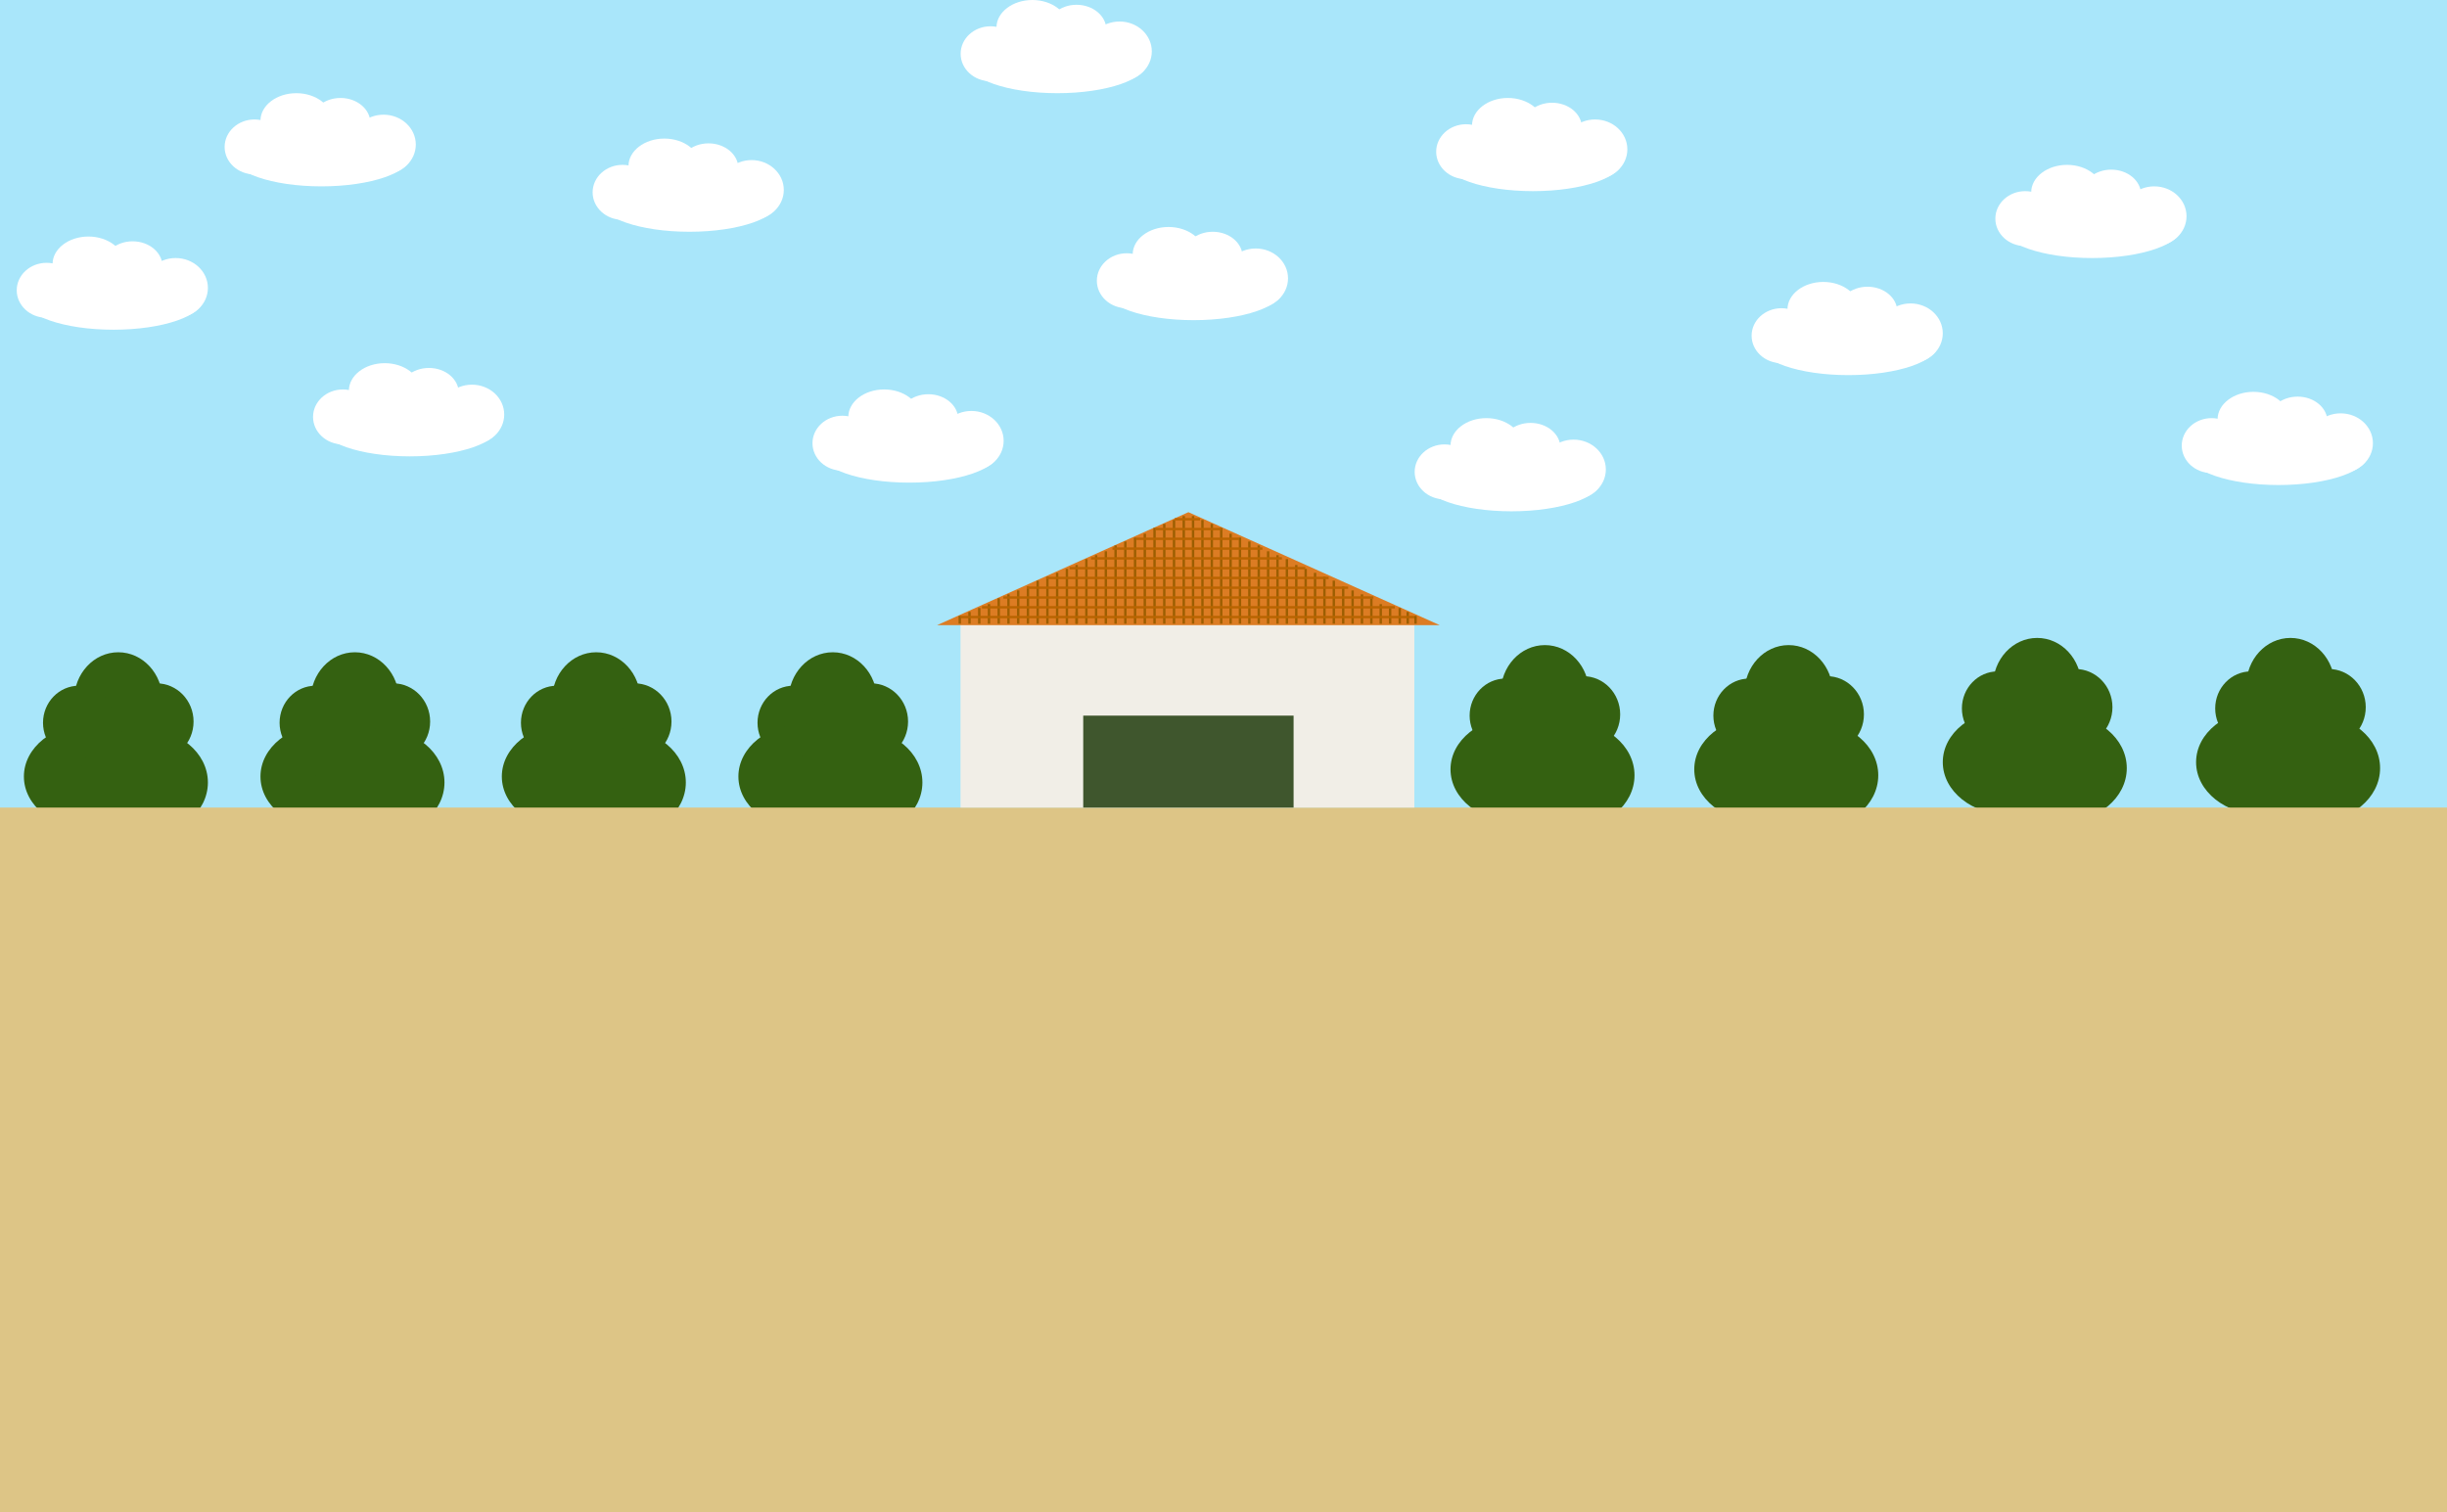 <svg width="1024" height="633" viewBox="0 0 1024 633" fill="none" xmlns="http://www.w3.org/2000/svg">
<rect width="1024" height="633" fill="#A9E6FA"/>
<ellipse cx="148.5" cy="293" rx="18.5" ry="20" fill="#346111"/>
<ellipse cx="164.5" cy="302" rx="15.5" ry="16" fill="#346111"/>
<ellipse cx="132" cy="302.5" rx="15" ry="15.5" fill="#346111"/>
<ellipse cx="145" cy="314" rx="15" ry="16" fill="#346111"/>
<ellipse cx="136.5" cy="325" rx="27.5" ry="22" fill="#346111"/>
<ellipse cx="159" cy="327.5" rx="27" ry="22.5" fill="#346111"/>
<ellipse cx="852.5" cy="287" rx="18.5" ry="20" fill="#346111"/>
<ellipse cx="868.5" cy="296" rx="15.5" ry="16" fill="#346111"/>
<ellipse cx="836" cy="296.5" rx="15" ry="15.5" fill="#346111"/>
<ellipse cx="849" cy="308" rx="15" ry="16" fill="#346111"/>
<ellipse cx="840.5" cy="319" rx="27.5" ry="22" fill="#346111"/>
<ellipse cx="863" cy="321.5" rx="27" ry="22.5" fill="#346111"/>
<ellipse cx="958.5" cy="287" rx="18.5" ry="20" fill="#346111"/>
<ellipse cx="974.5" cy="296" rx="15.5" ry="16" fill="#346111"/>
<ellipse cx="942" cy="296.5" rx="15" ry="15.5" fill="#346111"/>
<ellipse cx="955" cy="308" rx="15" ry="16" fill="#346111"/>
<ellipse cx="946.5" cy="319" rx="27.5" ry="22" fill="#346111"/>
<ellipse cx="969" cy="321.5" rx="27" ry="22.5" fill="#346111"/>
<ellipse cx="748.5" cy="290" rx="18.5" ry="20" fill="#346111"/>
<ellipse cx="764.5" cy="299" rx="15.5" ry="16" fill="#346111"/>
<ellipse cx="732" cy="299.5" rx="15" ry="15.5" fill="#346111"/>
<ellipse cx="745" cy="311" rx="15" ry="16" fill="#346111"/>
<ellipse cx="736.5" cy="322" rx="27.5" ry="22" fill="#346111"/>
<ellipse cx="759" cy="324.5" rx="27" ry="22.5" fill="#346111"/>
<ellipse cx="646.5" cy="290" rx="18.5" ry="20" fill="#346111"/>
<ellipse cx="662.5" cy="299" rx="15.5" ry="16" fill="#346111"/>
<ellipse cx="630" cy="299.5" rx="15" ry="15.5" fill="#346111"/>
<ellipse cx="643" cy="311" rx="15" ry="16" fill="#346111"/>
<ellipse cx="634.5" cy="322" rx="27.5" ry="22" fill="#346111"/>
<ellipse cx="657" cy="324.5" rx="27" ry="22.5" fill="#346111"/>
<ellipse cx="249.5" cy="293" rx="18.5" ry="20" fill="#346111"/>
<ellipse cx="265.5" cy="302" rx="15.5" ry="16" fill="#346111"/>
<ellipse cx="233" cy="302.5" rx="15" ry="15.5" fill="#346111"/>
<ellipse cx="246" cy="314" rx="15" ry="16" fill="#346111"/>
<ellipse cx="237.5" cy="325" rx="27.5" ry="22" fill="#346111"/>
<ellipse cx="260" cy="327.5" rx="27" ry="22.5" fill="#346111"/>
<ellipse cx="348.5" cy="293" rx="18.5" ry="20" fill="#346111"/>
<ellipse cx="364.5" cy="302" rx="15.5" ry="16" fill="#346111"/>
<ellipse cx="332" cy="302.5" rx="15" ry="15.5" fill="#346111"/>
<ellipse cx="345" cy="314" rx="15" ry="16" fill="#346111"/>
<ellipse cx="336.5" cy="325" rx="27.5" ry="22" fill="#346111"/>
<ellipse cx="359" cy="327.5" rx="27" ry="22.5" fill="#346111"/>
<ellipse cx="49.5" cy="293" rx="18.5" ry="20" fill="#346111"/>
<ellipse cx="65.5" cy="302" rx="15.5" ry="16" fill="#346111"/>
<ellipse cx="33" cy="302.5" rx="15" ry="15.5" fill="#346111"/>
<ellipse cx="46" cy="314" rx="15" ry="16" fill="#346111"/>
<ellipse cx="37.5" cy="325" rx="27.5" ry="22" fill="#346111"/>
<ellipse cx="60" cy="327.5" rx="27" ry="22.5" fill="#346111"/>
<rect y="338" width="1024" height="295" fill="#DDC586"/>
<rect x="401.952" y="261.037" width="189.911" height="76.963" fill="#F1EEE7"/>
<path d="M497.315 214.369L602.49 261.652H392.14L497.315 214.369Z" fill="#DC7C23"/>
<line x1="589.103" y1="256.125" x2="589.103" y2="261.038" stroke="#9C5E01"/>
<rect x="453.301" y="299.519" width="88.027" height="38.481" fill="#3F562D"/>
<line x1="409.788" y1="254.487" x2="409.788" y2="261.038" stroke="#9C5E01"/>
<line x1="438.315" y1="241.387" x2="438.315" y2="261.038" stroke="#9C5E01"/>
<line x1="458.692" y1="232.381" x2="458.692" y2="261.038" stroke="#9C5E01"/>
<line x1="474.993" y1="225.012" x2="474.993" y2="261.038" stroke="#9C5E01"/>
<line x1="491.295" y1="217.644" x2="491.295" y2="261.038" stroke="#9C5E01"/>
<line x1="495.37" y1="216.006" x2="495.37" y2="261.038" stroke="#9C5E01"/>
<line x1="487.219" y1="219.281" x2="487.219" y2="261.038" stroke="#9C5E01"/>
<line x1="483.144" y1="220.919" x2="483.144" y2="261.038" stroke="#9C5E01"/>
<line x1="479.069" y1="223.375" x2="479.069" y2="261.038" stroke="#9C5E01"/>
<line x1="470.918" y1="226.65" x2="470.918" y2="261.038" stroke="#9C5E01"/>
<line x1="466.842" y1="228.287" x2="466.842" y2="261.038" stroke="#9C5E01"/>
<line x1="462.767" y1="230.744" x2="462.767" y2="261.038" stroke="#9C5E01"/>
<line x1="454.616" y1="234.019" x2="454.616" y2="261.038" stroke="#9C5E01"/>
<line x1="450.541" y1="236.475" x2="450.541" y2="261.038" stroke="#9C5E01"/>
<line x1="446.466" y1="238.112" x2="446.466" y2="261.038" stroke="#9C5E01"/>
<line x1="442.39" y1="239.75" x2="442.39" y2="261.038" stroke="#9C5E01"/>
<line x1="434.24" y1="243.025" x2="434.24" y2="261.038" stroke="#9C5E01"/>
<line x1="430.164" y1="245.481" x2="430.164" y2="261.038" stroke="#9C5E01"/>
<line x1="405.712" y1="256.125" x2="405.712" y2="261.038" stroke="#9C5E01"/>
<line x1="401.637" y1="257.763" x2="401.637" y2="261.038" stroke="#9C5E01"/>
<line x1="450.541" y1="256.125" x2="450.541" y2="261.038" stroke="#9C5E01"/>
<line x1="426.089" y1="247.119" x2="426.089" y2="261.038" stroke="#9C5E01"/>
<line x1="422.014" y1="248.756" x2="422.014" y2="261.038" stroke="#9C5E01"/>
<line x1="417.938" y1="250.394" x2="417.938" y2="261.038" stroke="#9C5E01"/>
<line x1="413.863" y1="252.85" x2="413.863" y2="261.038" stroke="#9C5E01"/>
<line y1="-0.5" x2="6.55" y2="-0.5" transform="matrix(0 1 1 0 582.23 254.487)" stroke="#9C5E01"/>
<line y1="-0.5" x2="19.65" y2="-0.5" transform="matrix(0 1 1 0 554.74 241.387)" stroke="#9C5E01"/>
<line y1="-0.5" x2="28.656" y2="-0.5" transform="matrix(0 1 1 0 535.105 232.381)" stroke="#9C5E01"/>
<line y1="-0.5" x2="36.025" y2="-0.5" transform="matrix(0 1 1 0 519.396 225.012)" stroke="#9C5E01"/>
<line y1="-0.5" x2="43.394" y2="-0.5" transform="matrix(0 1 1 0 503.687 217.644)" stroke="#9C5E01"/>
<line y1="-0.5" x2="45.031" y2="-0.5" transform="matrix(0 1 1 0 499.76 216.006)" stroke="#9C5E01"/>
<line y1="-0.5" x2="41.756" y2="-0.5" transform="matrix(0 1 1 0 507.615 219.281)" stroke="#9C5E01"/>
<line y1="-0.5" x2="40.119" y2="-0.5" transform="matrix(0 1 1 0 511.542 220.919)" stroke="#9C5E01"/>
<line y1="-0.5" x2="37.663" y2="-0.5" transform="matrix(0 1 1 0 515.469 223.375)" stroke="#9C5E01"/>
<line y1="-0.5" x2="34.388" y2="-0.5" transform="matrix(0 1 1 0 523.323 226.65)" stroke="#9C5E01"/>
<line y1="-0.5" x2="32.75" y2="-0.5" transform="matrix(0 1 1 0 527.25 228.287)" stroke="#9C5E01"/>
<line y1="-0.5" x2="30.294" y2="-0.5" transform="matrix(0 1 1 0 531.177 230.744)" stroke="#9C5E01"/>
<line y1="-0.5" x2="27.019" y2="-0.5" transform="matrix(0 1 1 0 539.032 234.019)" stroke="#9C5E01"/>
<line y1="-0.5" x2="24.562" y2="-0.5" transform="matrix(0 1 1 0 542.959 236.475)" stroke="#9C5E01"/>
<line y1="-0.5" x2="22.925" y2="-0.5" transform="matrix(0 1 1 0 546.886 238.112)" stroke="#9C5E01"/>
<line y1="-0.5" x2="21.288" y2="-0.5" transform="matrix(0 1 1 0 550.813 239.75)" stroke="#9C5E01"/>
<line y1="-0.5" x2="18.012" y2="-0.5" transform="matrix(0 1 1 0 558.667 243.025)" stroke="#9C5E01"/>
<line y1="-0.5" x2="15.556" y2="-0.5" transform="matrix(0 1 1 0 562.595 245.481)" stroke="#9C5E01"/>
<path d="M585.75 254.487V261.038" stroke="#9C5E01"/>
<line x1="592.363" y1="257.763" x2="592.363" y2="261.038" stroke="#9C5E01"/>
<line y1="-0.5" x2="13.919" y2="-0.5" transform="matrix(0 1 1 0 566.522 247.119)" stroke="#9C5E01"/>
<line y1="-0.5" x2="12.281" y2="-0.5" transform="matrix(0 1 1 0 570.449 248.756)" stroke="#9C5E01"/>
<line y1="-0.5" x2="10.644" y2="-0.5" transform="matrix(0 1 1 0 574.376 250.394)" stroke="#9C5E01"/>
<line y1="-0.5" x2="8.188" y2="-0.5" transform="matrix(0 1 1 0 578.303 252.85)" stroke="#9C5E01"/>
<line x1="518.507" y1="225.512" x2="475.308" y2="225.512" stroke="#B96400"/>
<line x1="511.171" y1="221.419" x2="483.459" y2="221.419" stroke="#B96400"/>
<line x1="502.205" y1="217.325" x2="491.61" y2="217.325" stroke="#B96400"/>
<line x1="528.288" y1="229.606" x2="465.527" y2="229.606" stroke="#B96400"/>
<line x1="536.438" y1="233.7" x2="456.562" y2="233.7" stroke="#B96400"/>
<line x1="546.219" y1="237.794" x2="447.596" y2="237.794" stroke="#B96400"/>
<line x1="556" y1="241.887" x2="437.815" y2="241.887" stroke="#B96400"/>
<line x1="564.151" y1="245.981" x2="429.664" y2="245.981" stroke="#B96400"/>
<line x1="574.747" y1="250.075" x2="419.884" y2="250.075" stroke="#B96400"/>
<line x1="583.712" y1="254.169" x2="410.918" y2="254.169" stroke="#B96400"/>
<line x1="591.863" y1="258.262" x2="401.952" y2="258.263" stroke="#B96400"/>
<ellipse cx="499.5" cy="121" rx="37.5" ry="13" fill="white"/>
<ellipse cx="471.5" cy="117.5" rx="12.5" ry="11.5" fill="white"/>
<ellipse cx="489" cy="106.5" rx="15" ry="11.5" fill="white"/>
<ellipse cx="507.5" cy="107.5" rx="12.5" ry="10.5" fill="white"/>
<ellipse cx="525.5" cy="116.5" rx="13.5" ry="12.5" fill="white"/>
<ellipse cx="953.5" cy="190" rx="37.5" ry="13" fill="white"/>
<ellipse cx="925.5" cy="186.5" rx="12.5" ry="11.5" fill="white"/>
<ellipse cx="943" cy="175.5" rx="15" ry="11.5" fill="white"/>
<ellipse cx="961.5" cy="176.5" rx="12.5" ry="10.5" fill="white"/>
<ellipse cx="979.5" cy="185.5" rx="13.5" ry="12.5" fill="white"/>
<ellipse cx="288.5" cy="84" rx="37.5" ry="13" fill="white"/>
<ellipse cx="260.5" cy="80.5" rx="12.5" ry="11.5" fill="white"/>
<ellipse cx="278" cy="69.5" rx="15" ry="11.5" fill="white"/>
<ellipse cx="296.5" cy="70.5" rx="12.5" ry="10.5" fill="white"/>
<ellipse cx="314.5" cy="79.5" rx="13.5" ry="12.5" fill="white"/>
<ellipse cx="632.5" cy="201" rx="37.5" ry="13" fill="white"/>
<ellipse cx="604.5" cy="197.5" rx="12.5" ry="11.5" fill="white"/>
<ellipse cx="622" cy="186.5" rx="15" ry="11.5" fill="white"/>
<ellipse cx="640.5" cy="187.5" rx="12.5" ry="10.5" fill="white"/>
<ellipse cx="658.5" cy="196.5" rx="13.5" ry="12.5" fill="white"/>
<ellipse cx="641.5" cy="67" rx="37.5" ry="13" fill="white"/>
<ellipse cx="613.5" cy="63.5" rx="12.5" ry="11.5" fill="white"/>
<ellipse cx="631" cy="52.5" rx="15" ry="11.5" fill="white"/>
<ellipse cx="649.5" cy="53.5" rx="12.5" ry="10.5" fill="white"/>
<ellipse cx="667.5" cy="62.5" rx="13.5" ry="12.5" fill="white"/>
<ellipse cx="773.5" cy="144" rx="37.5" ry="13" fill="white"/>
<ellipse cx="745.5" cy="140.5" rx="12.5" ry="11.5" fill="white"/>
<ellipse cx="763" cy="129.5" rx="15" ry="11.5" fill="white"/>
<ellipse cx="781.5" cy="130.5" rx="12.5" ry="10.5" fill="white"/>
<ellipse cx="799.5" cy="139.5" rx="13.5" ry="12.5" fill="white"/>
<ellipse cx="171.5" cy="178" rx="37.5" ry="13" fill="white"/>
<ellipse cx="143.5" cy="174.5" rx="12.5" ry="11.5" fill="white"/>
<ellipse cx="161" cy="163.5" rx="15" ry="11.5" fill="white"/>
<ellipse cx="179.5" cy="164.5" rx="12.5" ry="10.5" fill="white"/>
<ellipse cx="197.5" cy="173.5" rx="13.5" ry="12.5" fill="white"/>
<ellipse cx="47.5" cy="125" rx="37.5" ry="13" fill="white"/>
<ellipse cx="19.5" cy="121.5" rx="12.5" ry="11.5" fill="white"/>
<ellipse cx="37" cy="110.5" rx="15" ry="11.5" fill="white"/>
<ellipse cx="55.5" cy="111.5" rx="12.5" ry="10.5" fill="white"/>
<ellipse cx="73.5" cy="120.5" rx="13.5" ry="12.5" fill="white"/>
<ellipse cx="134.5" cy="65" rx="37.5" ry="13" fill="white"/>
<ellipse cx="106.5" cy="61.5" rx="12.5" ry="11.5" fill="white"/>
<ellipse cx="124" cy="50.5" rx="15" ry="11.5" fill="white"/>
<ellipse cx="142.5" cy="51.5" rx="12.5" ry="10.5" fill="white"/>
<ellipse cx="160.5" cy="60.5" rx="13.5" ry="12.5" fill="white"/>
<ellipse cx="875.5" cy="95" rx="37.5" ry="13" fill="white"/>
<ellipse cx="847.5" cy="91.5" rx="12.5" ry="11.5" fill="white"/>
<ellipse cx="865" cy="80.5" rx="15" ry="11.5" fill="white"/>
<ellipse cx="883.5" cy="81.5" rx="12.5" ry="10.5" fill="white"/>
<ellipse cx="901.5" cy="90.5" rx="13.5" ry="12.5" fill="white"/>
<ellipse cx="442.5" cy="26" rx="37.5" ry="13" fill="white"/>
<ellipse cx="414.5" cy="22.5" rx="12.5" ry="11.5" fill="white"/>
<ellipse cx="432" cy="11.5" rx="15" ry="11.5" fill="white"/>
<ellipse cx="450.5" cy="12.5" rx="12.5" ry="10.5" fill="white"/>
<ellipse cx="468.5" cy="21.5" rx="13.5" ry="12.5" fill="white"/>
<ellipse cx="380.5" cy="189" rx="37.5" ry="13" fill="white"/>
<ellipse cx="352.5" cy="185.5" rx="12.5" ry="11.5" fill="white"/>
<ellipse cx="370" cy="174.5" rx="15" ry="11.5" fill="white"/>
<ellipse cx="388.5" cy="175.5" rx="12.5" ry="10.5" fill="white"/>
<ellipse cx="406.5" cy="184.5" rx="13.5" ry="12.5" fill="white"/>
</svg>
